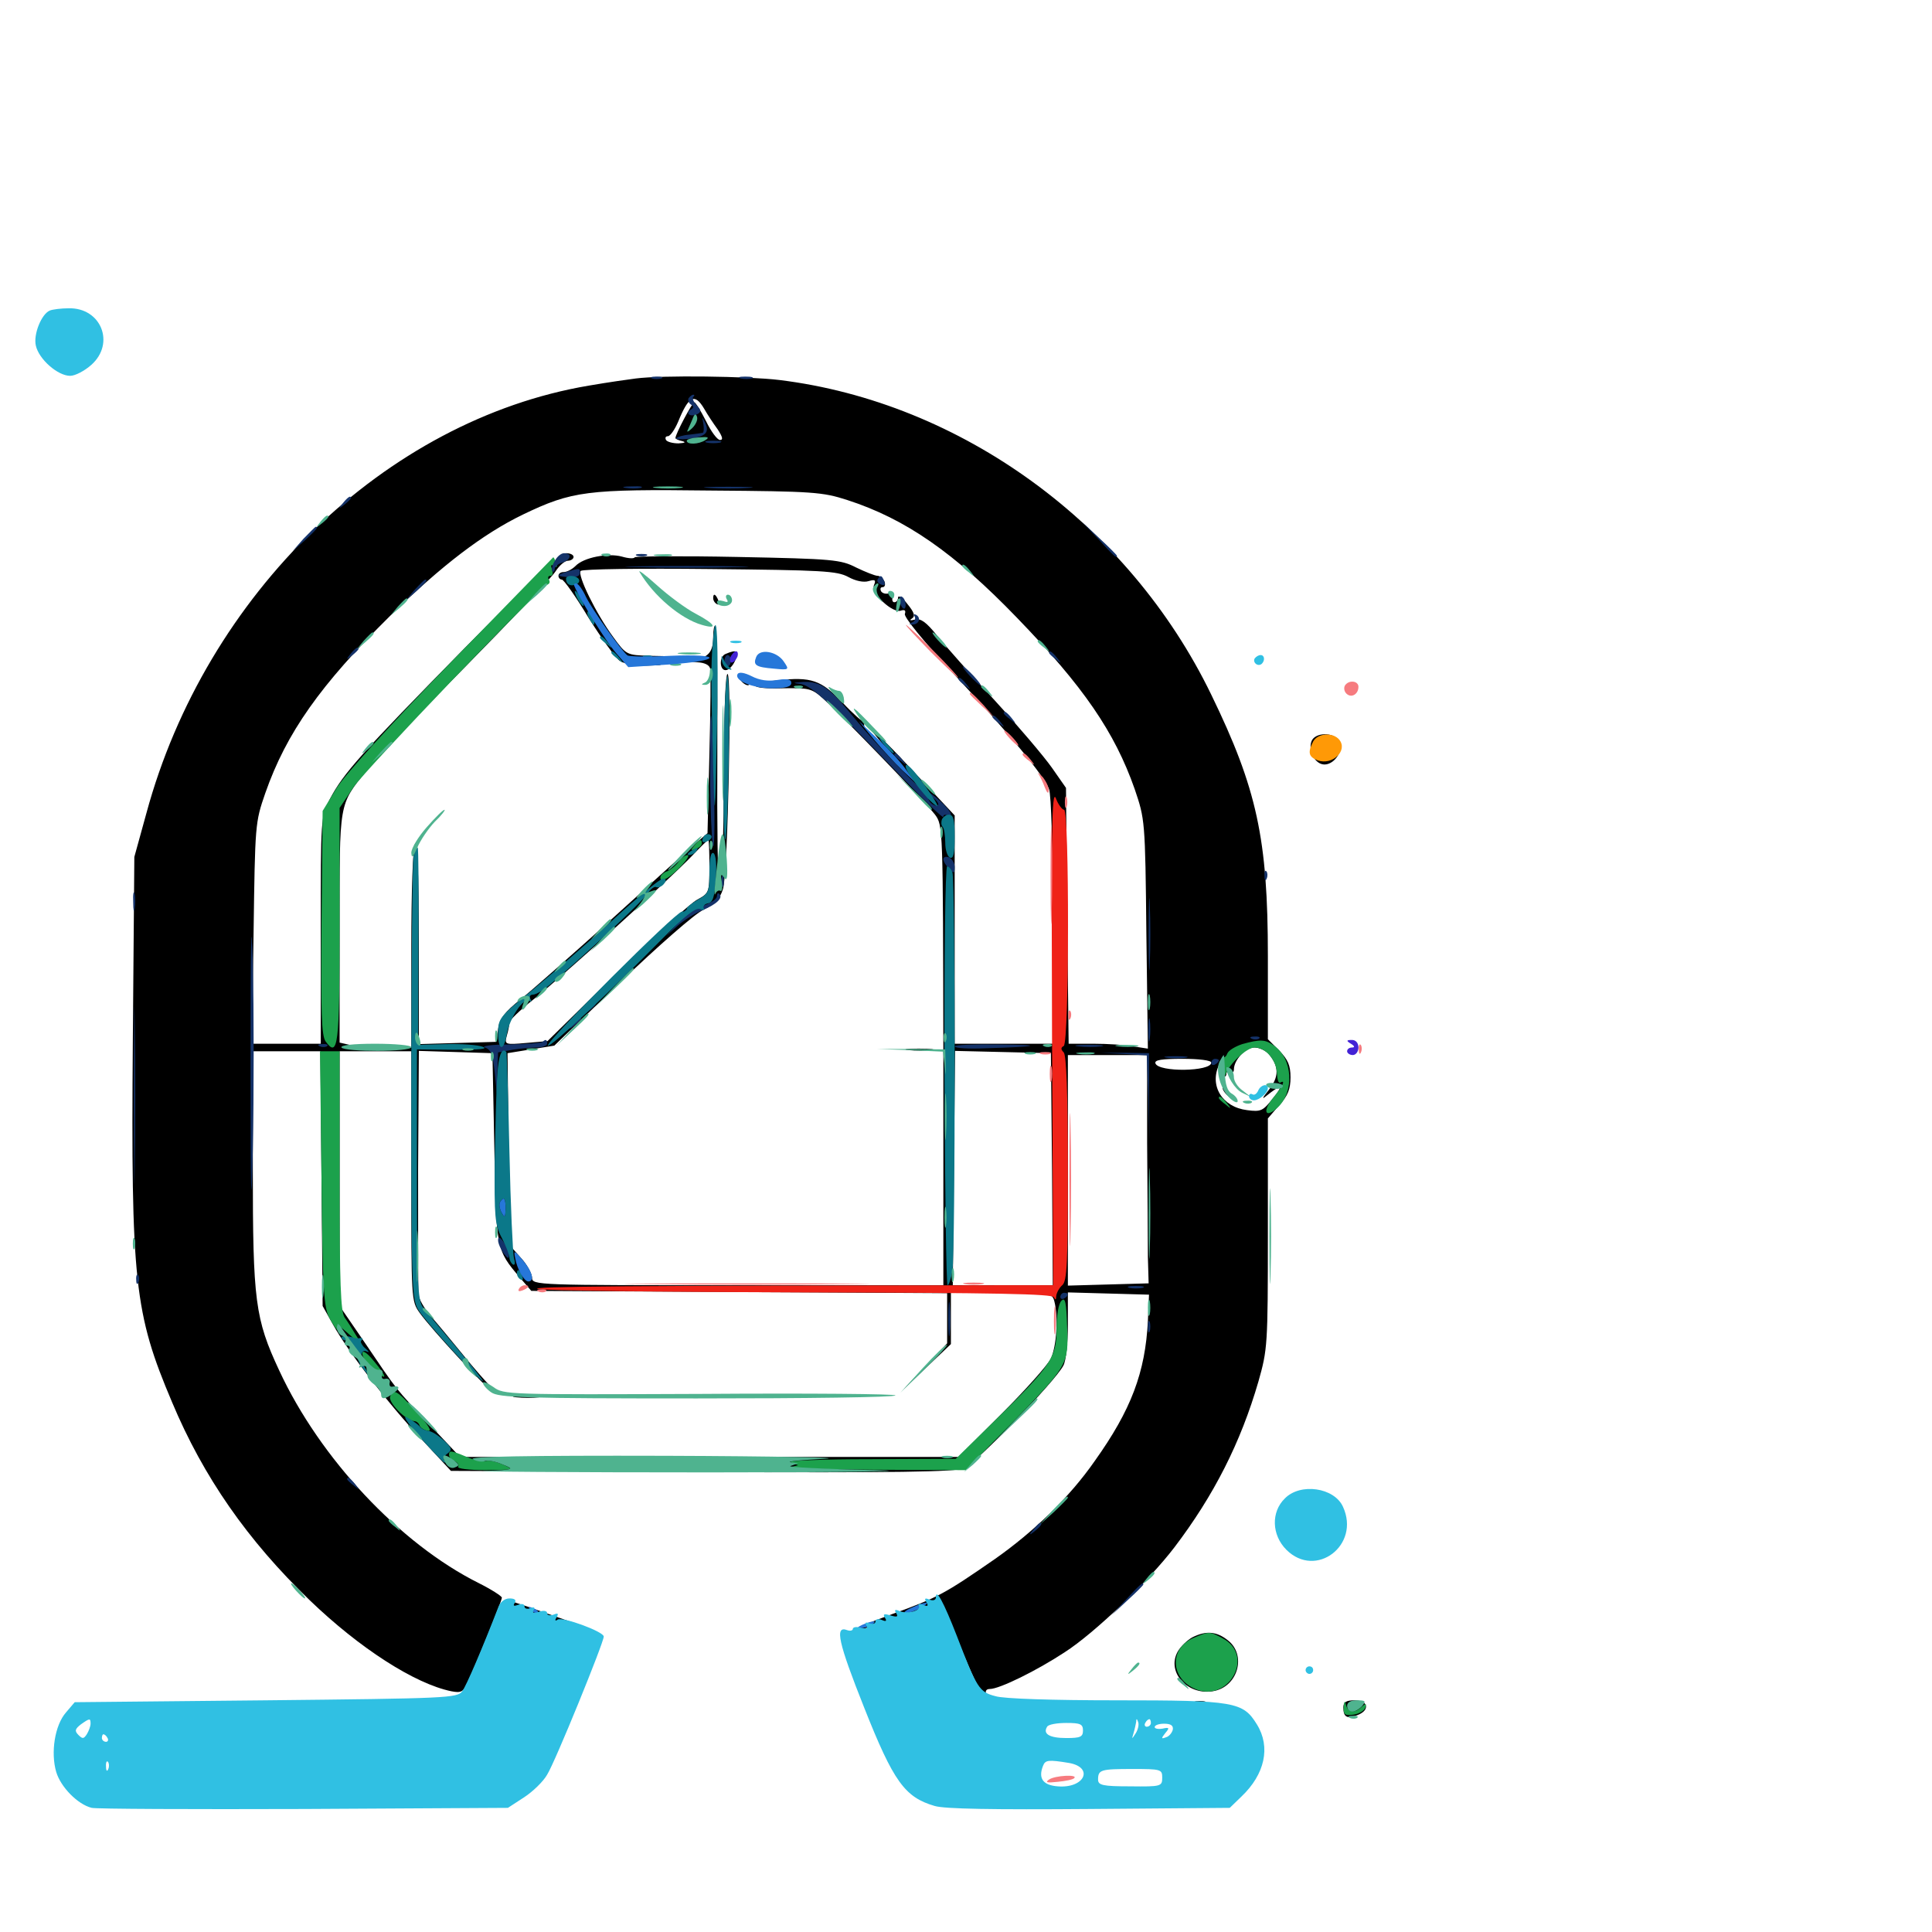 <svg xmlns="http://www.w3.org/2000/svg" viewBox="0 -1000 1000 1000">
	<path fill="#000000" d="M329.102 -804.102C325.977 -803.711 314.844 -802.148 304.688 -800.391C199.609 -782.617 106.445 -692.383 75.781 -579.102L69.531 -556.445L68.75 -461.328C67.773 -336.328 69.531 -320.312 89.062 -274.219C105.273 -235.547 128.125 -202.734 160.352 -171.68C186.133 -146.875 214.648 -128.516 233.594 -124.609C238.672 -123.633 239.844 -124.219 241.992 -129.102C246.68 -139.062 259.766 -171.289 259.766 -173.047C259.766 -173.828 254.297 -177.344 247.656 -180.664C207.031 -200.977 165.625 -245.117 144.531 -290.625C132.031 -317.383 130.859 -326.562 130.859 -395.117V-455.859H148.438H165.82L166.406 -390.039L166.992 -324.023L172.461 -314.258C180.273 -300.195 200.586 -273.828 218.164 -255.078L233.398 -238.672L363.281 -238.086C464.062 -237.695 494.531 -238.086 499.023 -240.039C504.883 -242.383 546.289 -285.156 550.391 -293.164C551.758 -295.508 552.734 -304.883 552.734 -314.258V-331.055L573.828 -330.469L594.727 -329.883L594.141 -316.211C592.773 -289.648 585.547 -270.312 566.602 -243.75C553.711 -225.195 535.156 -207.227 514.844 -192.969C488.867 -175 485.742 -173.242 461.523 -164.453C449.219 -159.961 439.844 -155.859 440.82 -155.664C442.578 -155.078 476.172 -165.625 484.57 -169.531C487.109 -170.703 489.453 -166.602 497.07 -147.852C502.148 -135.156 507.617 -123.438 509.18 -121.875C511.523 -119.336 511.719 -119.336 510.547 -122.461C509.766 -124.609 510.352 -125.781 512.305 -125.781C517.383 -125.781 536.719 -135.352 550.977 -144.727C566.797 -154.883 594.531 -181.641 607.812 -199.023C628.32 -225.977 642.188 -253.32 651.367 -284.961C656.055 -301.562 656.25 -303.516 656.25 -361.523V-421.094L662.109 -427.93C666.602 -432.812 667.969 -436.328 667.969 -442.383C667.969 -448.633 666.602 -451.562 662.109 -456.25L656.25 -462.109V-505.078C656.25 -565.82 650.586 -591.797 626.953 -640.43C584.18 -728.711 497.461 -791.797 403.32 -803.32C387.109 -805.273 342.773 -805.859 329.102 -804.102ZM364.453 -788.477C366.211 -785.352 369.336 -780.664 371.484 -777.734C374.023 -773.828 374.414 -772.266 372.656 -772.266C371.289 -772.266 367.969 -776.758 365.43 -782.031C362.695 -787.5 359.961 -791.797 359.375 -791.797C358.398 -791.797 349.609 -775.391 349.609 -773.242C349.609 -772.852 351.172 -772.07 353.125 -771.68C355.273 -771.094 354.492 -770.703 351.172 -770.508C348.242 -770.508 345.312 -771.289 344.727 -772.266C344.141 -773.438 344.531 -774.219 345.703 -774.219C346.875 -774.219 349.219 -777.539 350.977 -781.641C356.445 -795.117 359.57 -796.68 364.453 -788.477ZM363.281 -772.266C363.281 -773.438 362.891 -774.219 362.5 -774.219C361.914 -774.219 360.938 -773.438 360.352 -772.266C359.766 -771.289 360.156 -770.312 361.133 -770.312C362.305 -770.312 363.281 -771.289 363.281 -772.266ZM438.477 -741.211C468.75 -731.445 493.945 -713.867 526.367 -680.273C560.742 -644.727 576.953 -621.094 587.305 -591.602C592.578 -575.977 592.773 -575.781 593.359 -516.602L594.141 -457.227L586.523 -458.398C582.422 -459.18 573.242 -459.766 566.016 -459.766H553.125L552.344 -525.977L551.758 -592.188L544.531 -602.539C540.43 -608.398 527.148 -624.023 514.844 -637.5C502.344 -650.977 489.062 -666.016 484.961 -671.094C479.492 -677.93 476.562 -680.078 473.633 -679.297C471.094 -678.711 470.508 -678.906 472.07 -679.883C473.828 -681.055 473.242 -683.008 469.727 -687.305C467.188 -690.625 465.039 -691.992 464.844 -690.82C464.844 -689.453 464.062 -688.281 462.891 -688.281C461.914 -688.281 461.523 -689.648 462.109 -691.211C462.891 -693.359 462.5 -693.75 460.352 -692.969C458.789 -692.383 456.836 -692.773 456.055 -693.945C455.469 -695.117 455.664 -696.094 456.836 -696.094C458.008 -696.094 458.398 -697.461 457.812 -699.023C457.031 -700.586 455.469 -701.953 454.297 -701.953C452.93 -701.953 448.047 -703.906 443.164 -706.25C435.156 -710.352 431.25 -710.742 381.836 -711.719C352.93 -712.305 328.906 -712.109 328.516 -711.523C328.125 -710.742 325.195 -710.938 321.875 -711.914C314.648 -713.867 302.148 -711.523 297.852 -707.031C296.094 -705.273 293.359 -703.906 291.797 -703.906C290.234 -703.906 289.062 -703.125 289.062 -701.953C289.062 -700.977 289.844 -700 290.82 -700C291.797 -700 298.047 -691.211 304.492 -680.469C311.133 -669.922 318.359 -659.766 320.703 -658.008C323.438 -656.25 328.711 -655.273 334.961 -655.469C343.555 -655.664 343.945 -655.859 337.891 -656.836L331.055 -657.812L339.844 -658.984C348.438 -660.352 348.438 -660.352 336.523 -660.547C324.219 -660.938 324.219 -660.938 317.383 -670.312C308.594 -682.227 298.633 -702.539 300.586 -704.492C301.562 -705.469 331.445 -705.859 367.383 -705.469C425.781 -704.883 433.203 -704.492 439.062 -701.367C442.969 -699.219 447.07 -698.438 449.609 -699.219C452.93 -700.195 453.516 -699.805 452.344 -697.07C450.781 -692.969 462.109 -682.227 466.406 -683.984C468.359 -684.57 468.945 -683.984 468.359 -682.227C467.773 -680.664 478.125 -667.969 492.773 -652.148C523.047 -619.531 540.234 -598.633 542.969 -591.602C544.141 -588.477 544.922 -560.938 544.922 -523.047V-459.766H519.531H494.141V-518.945V-577.93L471.289 -602.344C458.789 -615.82 447.852 -626.562 447.266 -626.367C446.484 -626.172 441.406 -630.664 436.133 -636.328C425 -648.047 419.922 -649.805 402.344 -647.852C385.742 -646.289 387.695 -643.164 405.078 -643.75C418.75 -643.945 420.117 -643.75 426.172 -638.281C435.547 -629.883 479.102 -584.766 483.984 -578.32C488.086 -572.656 488.086 -572.461 488.281 -453.711V-334.766H381.836C277.344 -334.766 275.391 -334.766 275.391 -338.672C275.391 -340.625 272.852 -345.508 269.531 -349.023L263.672 -355.664L263.281 -405.273L262.695 -454.883L274.805 -456.836L286.914 -458.789L321.484 -491.992C340.625 -510.352 359.57 -526.953 364.062 -529.102C369.922 -532.031 372.656 -534.766 374.219 -539.844C376.758 -547.656 378.906 -651.172 376.562 -651.172C375.586 -651.172 374.805 -633.398 374.805 -611.719C374.414 -559.18 374.023 -545.898 372.266 -544.336C371.484 -543.555 371.094 -572.461 371.289 -608.789C371.484 -645.117 371.094 -675.391 370.312 -675.977C369.727 -676.758 369.141 -674.023 369.141 -670.312C369.141 -662.695 366.797 -659.766 359.375 -658.398C355.078 -657.617 355.273 -657.617 360.742 -657.227C364.648 -657.031 367.188 -655.859 367.578 -653.906C367.969 -652.148 367.773 -632.227 367.188 -609.766L366.211 -568.75L358.008 -561.719C353.516 -557.617 334.18 -540.234 315.039 -522.852C295.898 -505.664 275.391 -487.5 269.531 -482.812C261.133 -476.172 258.594 -472.656 257.812 -467.383L256.836 -460.742L236.914 -460.156L216.797 -459.57V-512.891C216.797 -548.047 216.016 -565.234 214.844 -563.281C213.672 -561.523 212.891 -538.867 212.891 -509.18V-457.812H200.391C193.555 -457.812 185.156 -458.398 181.836 -458.984L175.781 -460.352V-519.727C175.781 -585.742 175.195 -582.812 189.844 -601.367C194.141 -606.836 216.992 -630.859 241.016 -655.078C264.844 -679.297 285.938 -701.367 287.695 -704.492C289.648 -707.422 292.383 -709.766 293.945 -709.766C295.508 -709.766 296.875 -710.742 296.875 -711.719C296.875 -712.891 295.117 -713.672 292.969 -713.672C290.625 -713.672 271.289 -695.703 240.43 -664.453C186.719 -609.766 177.734 -599.805 170.703 -586.328C166.016 -577.148 166.016 -576.758 166.016 -518.359V-459.766H148.242H130.469L131.25 -516.992C132.031 -573.438 132.031 -574.219 137.305 -589.453C148.242 -620.703 165.82 -645.508 201.953 -681.25C228.711 -707.422 250 -723.633 270.508 -733.594C296.094 -745.898 303.711 -746.875 368.164 -746.094C420.898 -745.703 425.781 -745.312 438.477 -741.211ZM455.078 -616.992L459.961 -611.133L453.516 -616.797C450.195 -620.117 447.266 -623.438 447.266 -624.609C447.266 -625.781 447.852 -625.781 448.828 -624.805C449.609 -623.633 452.344 -620.312 455.078 -616.992ZM367.188 -551.562C367.188 -537.891 366.992 -537.695 360.938 -534.375C357.422 -532.617 338.477 -515.234 318.945 -496.094L283.398 -461.133L272.266 -460.156C261.328 -459.18 261.133 -459.375 262.305 -463.867C263.086 -466.406 263.672 -469.531 263.672 -470.703C263.672 -471.875 269.141 -477.148 275.781 -482.422C289.258 -492.969 346.094 -544.336 358.398 -557.227C362.5 -561.523 366.211 -565.234 366.602 -565.234C366.992 -565.234 367.188 -558.984 367.188 -551.562ZM647.852 -460.547C648.633 -461.133 647.461 -461.719 645.312 -461.523C643.164 -461.523 642.578 -460.938 644.141 -460.352C645.508 -459.766 647.266 -459.961 647.852 -460.547ZM640.43 -459.18C640.82 -459.57 640.43 -459.766 639.258 -459.766C638.086 -459.766 635.938 -458.203 634.57 -456.445C632.031 -453.125 632.031 -453.125 635.742 -455.859C637.891 -457.422 640.039 -458.984 640.43 -459.18ZM656.641 -454.492C662.109 -448.047 662.109 -442.578 656.641 -435.742C653.516 -431.836 652.93 -430.664 655.273 -432.617C663.281 -439.062 664.648 -438.672 658.984 -431.641C653.711 -425 652.734 -424.414 645.508 -425.391C632.617 -426.953 625.781 -438.086 631.055 -449.023C632.812 -452.734 632.812 -452.539 632.031 -448.633C631.641 -446.094 632.031 -443.555 633.008 -442.969C633.984 -442.383 634.766 -442.969 634.766 -444.141C634.766 -445.312 635.742 -445.703 636.719 -445.117C637.891 -444.531 638.672 -445.117 638.672 -446.484C638.672 -451.367 644.727 -457.812 649.219 -457.812C651.758 -457.812 655.078 -456.25 656.641 -454.492ZM212.891 -391.211C212.891 -327.344 212.891 -326.562 217.188 -320.508C223.828 -311.328 251.562 -281.445 255.469 -279.297C257.617 -278.125 257.227 -279.102 254.492 -281.836C252.148 -283.984 245.312 -291.797 239.453 -299.023C233.398 -306.445 225.977 -315.43 222.656 -319.141C219.531 -322.852 216.797 -327.734 216.602 -329.883C216.406 -332.031 216.406 -361.328 216.406 -394.922L216.797 -456.055L235.938 -455.469L254.883 -454.883L255.859 -406.055C256.836 -353.125 256.836 -353.125 269.141 -338.672L275 -331.836L382.617 -331.25L490.234 -330.664V-317.578V-304.688L479.102 -292.773L467.773 -281.055L480.078 -292.773L492.188 -304.297V-317.578V-330.859H518.359C543.75 -330.859 544.531 -330.664 545.703 -326.562C547.852 -318.359 546.875 -303.125 543.945 -296.875C542.383 -293.555 530.859 -280.664 518.555 -268.359L496.094 -245.898H366.992H238.086L222.461 -262.5C204.297 -281.836 205.859 -279.883 189.062 -304.688L175.781 -324.023V-389.844V-455.859H194.336H212.891ZM544.531 -394.922L544.922 -334.766H519.141H493.164L493.75 -395.312L494.336 -456.055L519.141 -455.469L543.945 -454.883ZM593.75 -408.594C593.945 -383.594 594.141 -357.031 594.141 -349.414L594.531 -335.742L573.633 -335.156L552.734 -334.57V-394.336V-453.906H573.242H593.75ZM626.953 -450C626.953 -445.312 599.609 -444.922 598.047 -449.609C597.461 -451.367 601.172 -451.953 612.109 -451.953C620.508 -451.953 626.953 -451.172 626.953 -450ZM342.969 -690.039C348.242 -684.375 363.086 -675.781 364.648 -677.344C365.039 -677.734 360.938 -680.859 355.664 -684.18C350.391 -687.695 344.922 -691.797 343.75 -693.359C342.383 -694.727 340.43 -696.094 339.258 -696.094C338.086 -696.094 339.648 -693.359 342.969 -690.039ZM369.141 -690.43C369.141 -689.258 369.922 -687.891 371.094 -687.305C372.266 -686.719 372.461 -687.5 371.875 -689.062C370.508 -692.578 369.141 -693.164 369.141 -690.43ZM375.586 -661.523C372.266 -660.352 372.266 -653.125 375.586 -653.125C377.148 -653.125 379.297 -655.273 380.469 -658.008C382.812 -663.086 381.445 -664.062 375.586 -661.523ZM382.812 -649.414C382.812 -647.461 386.523 -644.531 387.695 -645.508C387.891 -645.898 387.109 -647.461 385.547 -648.828C383.984 -650.195 382.812 -650.391 382.812 -649.414ZM470.312 -456.445C466.797 -456.836 469.141 -457.227 475.586 -457.227C482.031 -457.227 484.961 -456.836 482.031 -456.445C479.102 -456.055 473.828 -456.055 470.312 -456.445ZM632.812 -436.914C632.812 -435.742 634.375 -433.594 636.328 -432.227C639.453 -429.688 639.453 -429.688 636.719 -433.398C635.156 -435.547 633.594 -437.695 633.398 -438.086C633.008 -438.477 632.812 -438.086 632.812 -436.914ZM267.188 -276.758C263.672 -277.148 266.016 -277.539 272.461 -277.539C278.906 -277.539 281.836 -277.148 278.906 -276.758C275.977 -276.367 270.703 -276.367 267.188 -276.758ZM678.711 -616.016C677.148 -610.938 680.859 -604.297 685.547 -604.297C690.82 -604.297 695.703 -611.719 693.164 -616.406C690.43 -621.289 680.273 -621.094 678.711 -616.016ZM691.406 -616.211C691.406 -613.281 683.008 -608.008 681.25 -609.766C678.32 -612.695 681.836 -617.969 686.719 -617.969C689.258 -617.969 691.406 -617.188 691.406 -616.211ZM261.719 -171.68C261.719 -168.555 298.047 -155.469 300.391 -157.812C300.977 -158.398 300.977 -158.984 300.391 -158.984C299.805 -158.984 290.82 -162.109 280.469 -165.82C270.117 -169.531 261.719 -172.266 261.719 -171.68ZM617.188 -152.539C614.648 -151.172 611.133 -147.852 609.57 -145.117C603.516 -134.18 615.234 -121.875 628.711 -124.805C641.016 -127.539 645.117 -143.555 635.547 -150.977C629.688 -155.664 624.219 -156.055 617.188 -152.539ZM618.75 -118.555C617.383 -119.141 618.359 -119.531 621.094 -119.531C623.828 -119.531 624.805 -119.141 623.633 -118.555C622.266 -118.164 619.922 -118.164 618.75 -118.555ZM695.312 -116.211C695.312 -111.133 697.266 -110.156 702.734 -112.305C709.18 -114.844 708.203 -119.922 701.172 -119.922C696.68 -119.922 695.312 -118.945 695.312 -116.211Z"/>
	<path fill="#ff9906" d="M679.688 -616.211C676.758 -610.547 677.344 -608.203 682.031 -606.445C689.648 -603.711 697.852 -611.523 693.164 -617.188C689.844 -621.094 682.031 -620.508 679.688 -616.211Z"/>
	<path fill="#ef2218" d="M544.531 -463.867L545.117 -334.766H518.164C324.414 -334.57 273.438 -334.18 278.32 -332.812C281.641 -332.031 342.773 -331.25 414.453 -331.055C516.602 -330.859 544.727 -330.273 545.508 -328.516C546.289 -326.953 546.68 -327.148 546.68 -329.102C546.875 -330.859 548.242 -333.398 549.805 -334.766C552.344 -336.914 552.734 -346.094 552.734 -395.117C552.734 -434.375 551.953 -453.906 550.586 -455.273C549.023 -456.836 549.023 -457.812 550.586 -458.594C553.516 -460.352 553.516 -580.859 550.781 -580.859C549.805 -580.859 547.656 -583.594 546.484 -586.914C544.336 -591.797 544.141 -568.75 544.531 -463.867Z"/>
	<path fill="#1ca14c" d="M233.594 -657.422C201.758 -624.609 178.32 -598.828 174.023 -591.797L166.992 -580.273L166.406 -522.461C166.016 -475.586 166.406 -463.867 168.555 -460.938C175 -452.148 175.781 -458.789 175.781 -520.898V-581.836L183.008 -592.578C189.062 -601.562 279.102 -695.703 283.789 -697.656C284.57 -698.047 284.766 -699.219 283.984 -700.195C283.398 -701.172 283.789 -701.953 284.961 -701.953C286.133 -701.953 286.328 -703.32 285.742 -705.273C284.961 -707.422 285.156 -708.008 286.719 -707.031C288.281 -706.055 288.672 -706.641 287.891 -708.594C287.305 -710.352 286.523 -711.719 286.328 -711.523C286.328 -711.523 262.5 -687.109 233.594 -657.422ZM359.375 -562.305C357.227 -559.766 357.422 -559.57 360.156 -560.547C361.914 -561.133 363.281 -562.5 363.281 -563.477C363.281 -566.016 362.109 -565.625 359.375 -562.305ZM351.172 -553.906C349.805 -551.953 347.07 -549.805 345.312 -549.023C343.359 -548.438 341.797 -546.875 341.797 -545.703C341.797 -544.336 342.969 -544.141 345.312 -545.508C350.195 -548.438 358.203 -557.422 355.859 -557.422C354.688 -557.422 352.539 -555.859 351.172 -553.906ZM642.969 -459.57C639.453 -458.398 636.133 -456.445 635.352 -454.883C634.766 -453.32 633.789 -452.344 633.008 -452.93C632.227 -453.32 632.031 -450.977 632.422 -447.461C633.008 -443.945 633.789 -442.383 634.375 -443.945C636.328 -449.414 645.312 -457.812 649.414 -457.812C655.078 -457.812 660.742 -451.367 660.938 -444.336C661.133 -441.211 661.719 -439.062 662.695 -439.648C665.625 -441.406 663.867 -437.695 659.18 -432.031C653.125 -424.805 654.883 -420.703 661.328 -426.758C670.117 -434.961 669.141 -452.148 659.375 -458.789C654.883 -462.109 652.148 -462.109 642.969 -459.57ZM166.406 -390.039C166.992 -332.227 167.578 -323.242 170.508 -317.773C172.461 -314.258 174.414 -311.328 175 -311.328C175.586 -311.328 175.391 -312.5 174.609 -313.867C173.828 -315.039 176.562 -313.086 180.664 -309.375L188.281 -302.539L184.57 -308.398C182.617 -311.719 179.883 -316.016 178.32 -318.164C176.367 -321.094 175.781 -335.938 175.781 -388.867V-455.859H170.703H165.625ZM630.859 -431.641C630.859 -431.25 632.422 -429.688 634.375 -428.32C637.305 -425.781 637.5 -425.977 634.961 -429.102C632.422 -432.227 630.859 -433.203 630.859 -431.641ZM549.414 -326.758C547.852 -325.195 546.875 -319.141 546.875 -312.305C546.875 -297.461 544.141 -293.164 515.234 -265.039L494.727 -244.922L450 -244.727C425.391 -244.727 407.031 -243.945 409.18 -243.164L413.086 -241.602L409.18 -240.625C407.031 -240.039 426.562 -239.453 452.539 -239.258L499.805 -239.062L522.852 -262.5C552.93 -293.359 553.125 -293.555 552.344 -313.281C551.953 -325.977 551.367 -328.711 549.414 -326.758ZM187.5 -299.414C187.5 -297.656 190.234 -293.945 193.359 -291.211C200.781 -284.57 200.781 -286.914 193.359 -295.703C189.648 -300.195 187.5 -301.367 187.5 -299.414ZM201.953 -277.148C200.781 -274.219 210.156 -264.648 214.258 -264.453C215.43 -264.453 216.797 -263.477 217.188 -262.109C217.578 -260.938 219.531 -259.766 221.484 -259.375C223.828 -258.984 221.875 -262.305 215.43 -269.336C205.273 -280.664 203.516 -281.445 201.953 -277.148ZM232.422 -246.875C232.422 -245.703 233.789 -244.336 235.352 -243.75C236.914 -242.969 237.695 -241.797 237.109 -240.82C236.523 -239.844 242.773 -239.062 251.367 -239.062C266.211 -239.258 266.406 -239.258 260.156 -241.992C256.641 -243.555 252.734 -244.336 251.367 -243.75C250 -243.359 245.508 -244.141 241.602 -245.898C233.203 -249.414 232.422 -249.414 232.422 -246.875ZM279.883 -243.555C276.758 -243.945 278.906 -244.336 284.18 -244.336C289.648 -244.336 291.992 -243.945 289.648 -243.555C287.109 -243.164 282.812 -243.164 279.883 -243.555ZM617.578 -152.148C605.469 -146.875 605.664 -132.031 617.773 -126.172C635.547 -117.578 650.195 -143.164 632.617 -152.148C625.977 -155.664 625.781 -155.664 617.578 -152.148ZM695.508 -116.406C695.312 -112.5 696.094 -111.914 700.586 -112.5C703.32 -112.891 706.055 -114.453 706.641 -116.016C707.422 -118.359 707.031 -118.555 704.883 -116.602C701.367 -113.086 697.656 -113.477 696.68 -117.578C696.094 -119.922 695.703 -119.727 695.508 -116.406Z"/>
	<path fill="#143269" d="M337.5 -804.102C336.133 -804.688 337.109 -805.078 339.844 -805.078C342.578 -805.078 343.555 -804.688 342.383 -804.102C341.016 -803.711 338.672 -803.711 337.5 -804.102ZM383.398 -804.102C381.445 -804.688 382.617 -805.078 385.742 -805.078C389.062 -805.078 390.43 -804.688 389.258 -804.102C387.891 -803.711 385.156 -803.711 383.398 -804.102ZM356.445 -793.945C355.859 -792.969 356.445 -791.406 357.617 -790.625C359.18 -789.648 359.18 -788.867 357.422 -787.891C356.055 -787.109 355.859 -785.938 356.836 -785.352C357.812 -784.766 359.766 -784.961 361.133 -785.742C363.086 -786.914 362.891 -787.891 360.547 -790.234C358.984 -791.992 358.203 -793.75 358.789 -794.531C359.57 -795.117 359.57 -795.703 358.789 -795.703C358.203 -795.703 357.227 -794.922 356.445 -793.945ZM364.062 -780.664C364.453 -778.125 364.258 -775.977 363.672 -775.977C362.891 -775.781 359.766 -775.391 356.641 -775C353.711 -774.805 350.586 -773.828 350 -773.242C349.219 -772.656 352.148 -772.461 356.25 -772.852C365.039 -773.828 367.383 -775.977 365.039 -781.055C363.281 -784.57 363.281 -784.57 364.062 -780.664ZM365.82 -770.898C363.867 -771.484 365.43 -771.875 369.141 -771.875C372.852 -771.875 374.414 -771.484 372.656 -770.898C370.703 -770.508 367.578 -770.508 365.82 -770.898ZM323.828 -747.461C321.289 -747.852 322.852 -748.242 327.148 -748.242C331.445 -748.438 333.398 -748.047 331.641 -747.461C329.688 -747.07 326.172 -747.07 323.828 -747.461ZM366.797 -747.461C361.133 -747.852 365.625 -748.047 376.953 -748.047C388.281 -748.047 392.773 -747.852 387.305 -747.461C381.641 -747.07 372.266 -747.07 366.797 -747.461ZM177.539 -739.648C175 -736.523 175.195 -736.328 178.32 -738.867C180.078 -740.234 181.641 -741.797 181.641 -742.188C181.641 -743.75 180.078 -742.773 177.539 -739.648ZM568.359 -721.094C576.367 -712.305 578.125 -710.742 578.125 -712.305C578.125 -712.695 574.023 -716.797 568.945 -721.484L559.57 -730.273ZM157.031 -721.094L151.367 -714.648L157.812 -720.312C163.672 -725.781 165.039 -727.344 163.477 -727.344C163.086 -727.344 160.352 -724.414 157.031 -721.094ZM287.109 -709.57C285.742 -707.422 285.352 -705.078 285.938 -704.297C286.523 -703.711 287.109 -704.297 287.109 -705.469C287.109 -706.641 288.867 -708.203 291.016 -708.789C295.508 -710.156 296.289 -713.672 291.992 -713.672C290.43 -713.672 288.281 -711.914 287.109 -709.57ZM329.688 -712.305C328.32 -712.891 329.297 -713.281 332.031 -713.281C334.766 -713.281 335.742 -712.891 334.57 -712.305C333.203 -711.914 330.859 -711.914 329.688 -712.305ZM329.688 -706.445C315.43 -706.641 326.953 -707.031 355.469 -707.031C383.984 -707.031 395.508 -706.641 381.445 -706.445C367.188 -706.055 343.75 -706.055 329.688 -706.445ZM292.969 -703.906C287.5 -702.148 287.891 -701.758 295.117 -701.172C298.047 -700.977 300.195 -701.953 300.195 -703.32C300.195 -706.055 300 -706.055 292.969 -703.906ZM454.297 -700.195C453.711 -699.219 454.492 -698.047 456.055 -697.461C457.812 -696.68 458.398 -697.266 457.617 -699.219C456.445 -702.344 455.664 -702.539 454.297 -700.195ZM214.648 -694.727L209.961 -689.258L215.43 -693.945C220.312 -698.438 221.68 -700 220.117 -700C219.727 -700 217.383 -697.656 214.648 -694.727ZM465.625 -689.258C466.211 -685.156 468.75 -683.203 468.75 -686.914C468.75 -688.672 467.969 -690.43 466.992 -691.016C466.016 -691.797 465.43 -690.82 465.625 -689.258ZM473.438 -680.859C474.023 -679.883 473.438 -678.32 472.266 -677.93C470.508 -677.148 470.312 -676.758 472.07 -676.758C475.391 -676.562 476.953 -679.883 474.414 -681.641C473.047 -682.422 472.656 -682.227 473.438 -680.859ZM181.445 -661.523C178.906 -658.398 179.102 -658.203 182.227 -660.742C183.984 -662.109 185.547 -663.672 185.547 -664.062C185.547 -665.625 183.984 -664.648 181.445 -661.523ZM542.969 -662.109C542.969 -661.719 544.531 -660.156 546.484 -658.789C549.414 -656.25 549.609 -656.445 547.07 -659.57C544.531 -662.695 542.969 -663.672 542.969 -662.109ZM375 -658.008C375 -656.445 375.781 -655.078 376.562 -655.078C377.539 -655.078 378.32 -656.445 378.32 -658.008C378.32 -659.57 377.539 -660.938 376.562 -660.938C375.781 -660.938 375 -659.57 375 -658.008ZM501.953 -650.195C504.492 -647.461 507.031 -645.312 507.422 -645.312C508.008 -645.312 506.445 -647.461 503.906 -650.195C501.367 -652.93 498.828 -655.078 498.438 -655.078C497.852 -655.078 499.414 -652.93 501.953 -650.195ZM496.094 -648.438C496.094 -648.047 497.656 -646.484 499.609 -645.117C502.539 -642.578 502.734 -642.773 500.195 -645.898C497.656 -649.023 496.094 -650 496.094 -648.438ZM414.648 -645.898C420.312 -644.922 430.078 -635.938 467.383 -597.07C478.906 -585.156 488.281 -576.172 488.281 -577.148C488.281 -578.32 489.258 -578.516 490.234 -577.93C491.406 -577.344 492.188 -577.539 492.188 -578.516C492.188 -580.859 481.445 -590.82 480.078 -589.648C478.906 -588.281 455.273 -612.5 441.602 -629.102C429.297 -644.141 424.805 -647.266 416.016 -647.07C409.961 -646.68 409.961 -646.484 414.648 -645.898ZM485.547 -583.398C484.18 -582.031 480.469 -584.766 480.469 -587.109C480.469 -588.281 481.641 -588.281 483.398 -586.719C485.156 -585.352 485.938 -583.789 485.547 -583.398ZM367.578 -600.391C367.578 -582.617 368.359 -565.625 368.945 -562.305C369.727 -559.18 370.117 -572.656 369.531 -592.578C368.555 -638.281 367.383 -642.578 367.578 -600.391ZM519.531 -630.859C519.531 -630.469 521.094 -628.906 523.047 -627.539C525.977 -625 526.172 -625.195 523.633 -628.32C521.094 -631.445 519.531 -632.422 519.531 -630.859ZM513.672 -628.906C513.672 -628.516 515.234 -626.953 517.188 -625.586C520.117 -623.047 520.312 -623.242 517.773 -626.367C515.234 -629.492 513.672 -630.469 513.672 -628.906ZM462.891 -609.375C462.891 -608.984 464.453 -607.422 466.406 -606.055C469.336 -603.516 469.531 -603.711 466.992 -606.836C464.453 -609.961 462.891 -610.938 462.891 -609.375ZM488.281 -555.273C488.281 -554.102 489.648 -551.953 491.211 -550.391C493.75 -547.656 494.141 -547.852 494.141 -551.172C494.141 -553.32 492.773 -555.469 491.211 -556.25C489.648 -556.836 488.281 -556.445 488.281 -555.273ZM654.492 -546.484C654.492 -544.336 655.078 -543.75 655.664 -545.312C656.25 -546.68 656.055 -548.438 655.469 -549.023C654.883 -549.805 654.297 -548.633 654.492 -546.484ZM373.438 -543.75C373.438 -541.016 373.828 -540.039 374.414 -541.406C374.805 -542.578 374.805 -544.922 374.414 -546.289C373.828 -547.461 373.438 -546.484 373.438 -543.75ZM129.688 -450C129.688 -379.297 130.078 -367.188 130.859 -405.078C131.445 -433.594 131.445 -477.148 130.859 -501.758C130.078 -530.664 129.688 -512.109 129.688 -450ZM594.531 -516.406C594.531 -499.805 594.922 -492.969 595.117 -501.367C595.508 -509.57 595.508 -523.242 595.117 -531.641C594.922 -539.844 594.531 -533.008 594.531 -516.406ZM68.945 -533.008C68.945 -528.711 69.336 -527.148 69.727 -529.688C70.117 -532.031 70.117 -535.547 69.727 -537.5C69.141 -539.258 68.75 -537.305 68.945 -533.008ZM371.094 -536.133C371.094 -533.789 363.086 -530.078 357.031 -529.492C355.273 -529.297 354.102 -528.906 354.688 -528.32C355.078 -527.93 353.125 -524.805 350.195 -521.484L344.727 -515.43L350.586 -520.703C353.906 -523.633 359.766 -527.344 363.672 -528.906C371.094 -532.031 374.414 -535.352 372.266 -537.305C371.68 -538.086 371.094 -537.5 371.094 -536.133ZM69.336 -433.398C69.336 -392.578 69.531 -375.586 69.727 -395.703C70.117 -415.82 70.117 -449.219 69.727 -469.922C69.531 -490.625 69.336 -474.219 69.336 -433.398ZM320.117 -493.555C317.578 -490.43 317.773 -490.234 320.898 -492.773C324.023 -495.312 325 -496.875 323.438 -496.875C323.047 -496.875 321.484 -495.312 320.117 -493.555ZM304.492 -477.93C301.953 -474.805 302.148 -474.609 305.273 -477.148C308.398 -479.688 309.375 -481.25 307.812 -481.25C307.422 -481.25 305.859 -479.688 304.492 -477.93ZM594.336 -466.602C594.336 -461.328 594.727 -459.18 595.117 -462.305C595.508 -465.234 595.508 -469.531 595.117 -472.07C594.727 -474.414 594.336 -472.07 594.336 -466.602ZM296.68 -470.117C294.141 -466.992 294.336 -466.797 297.461 -469.336C299.219 -470.703 300.781 -472.266 300.781 -472.656C300.781 -474.219 299.219 -473.242 296.68 -470.117ZM648.047 -462.305C646.484 -462.891 647.07 -463.477 649.219 -463.477C651.367 -463.672 652.539 -463.086 651.758 -462.5C651.172 -461.914 649.414 -461.719 648.047 -462.305ZM280.859 -460.742C280.273 -460.156 272.461 -459.57 263.477 -459.375C254.492 -459.375 248.828 -458.594 250.977 -457.812C254.102 -456.836 255.078 -454.102 256.055 -444.922L257.227 -433.398L257.422 -444.336L257.812 -455.273L265.234 -456.641C269.141 -457.227 274.805 -457.812 277.93 -457.812C280.859 -457.812 283.203 -458.789 283.203 -459.766C283.203 -461.914 282.422 -462.305 280.859 -460.742ZM165.625 -458.398C164.062 -458.984 164.648 -459.57 166.797 -459.57C168.945 -459.766 170.117 -459.18 169.336 -458.594C168.75 -458.008 166.992 -457.812 165.625 -458.398ZM494.141 -458.398C494.141 -459.18 504.492 -459.57 517.188 -459.375C540.82 -459.18 538.086 -458.203 510.156 -457.422C501.367 -457.031 494.141 -457.422 494.141 -458.398ZM558.203 -458.398C554.688 -458.789 557.031 -459.18 563.477 -459.18C569.922 -459.18 572.852 -458.789 569.922 -458.398C566.992 -458.008 561.719 -458.008 558.203 -458.398ZM581.445 -454.492L593.555 -453.711L594.336 -431.836L594.922 -409.961L594.727 -432.422V-454.883L582.031 -455.078H569.336ZM604.102 -452.539C600.977 -452.93 603.125 -453.32 608.398 -453.32C613.867 -453.32 616.211 -452.93 613.867 -452.539C611.328 -452.148 607.031 -452.148 604.102 -452.539ZM626.953 -449.805C626.953 -448.828 627.93 -448.438 628.906 -449.023C630.078 -449.609 630.859 -450.586 630.859 -451.172C630.859 -451.562 630.078 -451.953 628.906 -451.953C627.93 -451.953 626.953 -450.977 626.953 -449.805ZM257.812 -358.008C257.812 -356.445 259.18 -353.32 260.742 -351.172C262.891 -348.438 263.477 -348.242 263.477 -350.391C263.477 -351.953 262.305 -355.078 260.742 -357.031C258.594 -359.961 257.812 -360.156 257.812 -358.008ZM70.508 -337.5C70.508 -335.352 71.094 -334.766 71.68 -336.328C72.266 -337.695 72.07 -339.453 71.484 -340.039C70.898 -340.82 70.312 -339.648 70.508 -337.5ZM584.57 -333.398C582.617 -333.984 584.18 -334.375 587.891 -334.375C591.602 -334.375 593.164 -333.984 591.406 -333.398C589.453 -333.008 586.328 -333.008 584.57 -333.398ZM490.82 -317.188C490.82 -309.18 491.211 -305.859 491.602 -309.961C491.992 -313.867 491.992 -320.508 491.602 -324.609C491.211 -328.516 490.82 -325.195 490.82 -317.188ZM548.828 -328.711C548.828 -327.734 549.805 -327.344 550.781 -327.93C551.953 -328.516 552.734 -329.492 552.734 -330.078C552.734 -330.469 551.953 -330.859 550.781 -330.859C549.805 -330.859 548.828 -329.883 548.828 -328.711ZM594.141 -313.281C594.141 -310.547 594.531 -309.57 595.117 -310.938C595.508 -312.109 595.508 -314.453 595.117 -315.82C594.531 -316.992 594.141 -316.016 594.141 -313.281ZM179.688 -234.375C179.688 -233.984 181.25 -232.422 183.203 -231.055C186.133 -228.516 186.328 -228.711 183.789 -231.836C181.25 -234.961 179.688 -235.938 179.688 -234.375ZM534.961 -208.398C532.422 -205.273 532.617 -205.078 535.742 -207.617C538.867 -210.156 539.844 -211.719 538.281 -211.719C537.891 -211.719 536.328 -210.156 534.961 -208.398ZM583.008 -172.266L575.195 -163.867L583.594 -171.68C588.086 -175.781 591.797 -179.492 591.797 -179.883C591.797 -181.445 590.039 -179.883 583.008 -172.266Z"/>
	<path fill="#f67b7f" d="M481.445 -662.891C488.867 -655.469 495.508 -649.219 495.898 -649.219C496.484 -649.219 490.82 -655.469 483.398 -662.891C475.977 -670.508 469.336 -676.562 468.945 -676.562C468.359 -676.562 474.023 -670.508 481.445 -662.891ZM696.094 -645.117C695.508 -643.945 695.703 -642.188 696.875 -641.016C699.414 -638.477 703.125 -640.625 703.125 -644.531C703.125 -647.656 698.047 -648.242 696.094 -645.117ZM501.953 -640.82C501.953 -640.43 504.883 -637.695 508.398 -634.375L514.648 -628.711L508.984 -635.156C503.516 -641.016 501.953 -642.383 501.953 -640.82ZM522.461 -617.969C524.414 -615.82 526.367 -614.062 526.953 -614.062C527.539 -614.062 526.367 -615.82 524.414 -617.969C522.461 -620.117 520.508 -621.875 519.922 -621.875C519.336 -621.875 520.508 -620.117 522.461 -617.969ZM529.297 -609.375C529.297 -608.984 530.859 -607.422 532.812 -606.055C535.742 -603.516 535.938 -603.711 533.398 -606.836C530.859 -609.961 529.297 -610.938 529.297 -609.375ZM537.5 -599.414C538.281 -598.242 539.844 -595.117 540.82 -592.383C541.992 -589.453 542.773 -588.867 542.773 -590.82C542.969 -592.578 541.406 -595.703 539.648 -597.852C537.695 -599.805 536.719 -600.586 537.5 -599.414ZM551.172 -584.766C551.172 -582.031 551.562 -581.055 552.148 -582.422C552.539 -583.594 552.539 -585.938 552.148 -587.305C551.562 -588.477 551.172 -587.5 551.172 -584.766ZM543.75 -546.68C543.75 -524.219 544.141 -515.234 544.336 -526.758C544.727 -538.281 544.727 -556.836 544.336 -567.773C544.141 -578.711 543.75 -569.336 543.75 -546.68ZM552.93 -474.219C552.93 -472.07 553.516 -471.484 554.102 -473.047C554.688 -474.414 554.492 -476.172 553.906 -476.758C553.32 -477.539 552.734 -476.367 552.93 -474.219ZM703.32 -456.641C703.32 -454.492 703.906 -453.906 704.492 -455.469C705.078 -456.836 704.883 -458.594 704.297 -459.18C703.711 -459.961 703.125 -458.789 703.32 -456.641ZM538.672 -454.492C537.305 -455.078 538.281 -455.469 541.016 -455.469C543.75 -455.469 544.727 -455.078 543.555 -454.492C542.188 -454.102 539.844 -454.102 538.672 -454.492ZM543.359 -444.141C543.359 -440.43 543.75 -438.867 544.336 -440.82C544.727 -442.578 544.727 -445.703 544.336 -447.656C543.75 -449.414 543.359 -447.852 543.359 -444.141ZM553.516 -389.453C553.516 -358.789 553.906 -346.289 554.102 -361.719C554.492 -376.953 554.492 -401.953 554.102 -417.383C553.906 -432.617 553.516 -420.117 553.516 -389.453ZM335.352 -335.352C307.227 -335.547 330.273 -335.742 386.719 -335.742C443.164 -335.742 466.211 -335.547 437.891 -335.352C409.766 -334.961 363.672 -334.961 335.352 -335.352ZM499.609 -335.352C497.07 -335.742 499.023 -336.133 503.906 -336.133C508.789 -336.133 510.742 -335.742 508.398 -335.352C505.859 -334.961 501.953 -334.961 499.609 -335.352ZM268.555 -332.812C267.969 -331.641 268.75 -331.445 270.312 -332.031C273.828 -333.398 274.414 -334.766 271.68 -334.766C270.508 -334.766 269.141 -333.984 268.555 -332.812ZM278.906 -331.445C277.344 -332.031 277.93 -332.617 280.078 -332.617C282.227 -332.812 283.398 -332.227 282.617 -331.641C282.031 -331.055 280.273 -330.859 278.906 -331.445ZM545.508 -316.211C545.508 -309.766 545.898 -307.422 546.289 -310.938C546.68 -314.453 546.68 -319.727 546.289 -322.656C545.898 -325.586 545.508 -322.656 545.508 -316.211ZM542.969 -78.906C546.094 -81.055 558.008 -81.641 556.055 -79.688C555.469 -78.906 551.562 -78.125 547.461 -77.734C541.992 -77.148 540.82 -77.344 542.969 -78.906Z"/>
	<path fill="#0b7889" d="M292.969 -700.391C292.969 -697.656 295.117 -696.289 298.047 -697.461C299.609 -698.047 300.195 -699.219 299.609 -700.195C298.242 -702.344 292.969 -702.539 292.969 -700.391ZM298.828 -690.234C300 -688.086 301.367 -686.328 301.953 -686.328C302.344 -686.328 301.953 -688.086 300.781 -690.234C299.609 -692.383 298.242 -694.141 297.656 -694.141C297.266 -694.141 297.656 -692.383 298.828 -690.234ZM304.883 -680.078C305.859 -678.125 307.031 -676.562 307.227 -676.562C307.617 -676.562 307.812 -678.125 307.812 -680.078C307.812 -682.031 306.641 -683.789 305.273 -683.789C303.711 -683.789 303.516 -682.617 304.883 -680.078ZM368.945 -667.578C367.969 -656.836 367.969 -646.484 369.141 -602.344C369.922 -573.633 370.117 -574.609 371.094 -621.875C372.07 -667.773 370.898 -690.234 368.945 -667.578ZM310.547 -669.922C310.547 -669.531 312.109 -667.969 314.062 -666.602C316.992 -664.062 317.188 -664.258 314.648 -667.383C312.109 -670.508 310.547 -671.484 310.547 -669.922ZM316.406 -662.109C316.406 -661.719 317.969 -660.156 319.922 -658.789C322.852 -656.25 323.047 -656.445 320.508 -659.57C317.969 -662.695 316.406 -663.672 316.406 -662.109ZM333.594 -659.57C332.031 -660.156 332.617 -660.742 334.766 -660.742C336.914 -660.938 338.086 -660.352 337.305 -659.766C336.719 -659.18 334.961 -658.984 333.594 -659.57ZM373.633 -658.203C373.828 -656.055 375.391 -654.102 376.953 -653.711C378.906 -653.125 379.102 -653.32 377.734 -654.492C376.562 -655.273 375 -657.422 374.414 -658.984C373.438 -661.133 373.242 -660.742 373.633 -658.203ZM374.609 -610.352C374.219 -587.695 374.609 -567.383 375.195 -565.625C375.977 -563.867 376.758 -581.641 377.148 -605.273C377.539 -628.906 377.344 -649.023 376.562 -650C375.781 -650.977 374.805 -633.203 374.609 -610.352ZM458.008 -614.062C459.961 -611.914 461.914 -610.156 462.5 -610.156C463.086 -610.156 461.914 -611.914 459.961 -614.062C458.008 -616.211 456.055 -617.969 455.469 -617.969C454.883 -617.969 456.055 -616.211 458.008 -614.062ZM468.75 -603.32C468.75 -600 482.422 -582.812 485.156 -582.812C485.742 -582.812 483.203 -587.109 479.297 -592.578C472.656 -601.953 468.75 -605.859 468.75 -603.32ZM487.5 -575.781C487.109 -574.609 487.109 -572.852 487.891 -572.07C488.672 -571.289 489.258 -567.578 489.258 -563.867C489.258 -559.961 490.43 -556.445 491.797 -556.055C493.555 -555.469 494.141 -558.398 494.141 -566.797C494.141 -575.586 493.555 -578.32 491.211 -578.32C489.648 -578.32 488.086 -577.148 487.5 -575.781ZM364.258 -566.992C364.844 -568.164 366.406 -568.555 367.578 -567.969C368.75 -567.188 368.555 -566.211 366.992 -565.039C363.867 -563.086 362.5 -564.258 364.258 -566.992ZM214.062 -557.031C213.477 -554.492 212.891 -501.953 212.891 -440.234C212.891 -333.789 213.086 -327.539 216.602 -321.875C220.312 -315.82 250 -283.203 250 -285.156C250 -285.742 243.555 -293.75 235.938 -302.93C228.125 -312.109 220.312 -321.484 218.75 -323.633C216.211 -327.148 215.82 -338.086 215.82 -392.188V-456.836L235.156 -456.641C248.438 -456.641 252.93 -457.031 249.805 -458.203C247.266 -459.18 238.672 -459.766 230.664 -459.57L216.406 -459.18L216.602 -510.156C216.797 -538.281 216.602 -561.328 216.211 -561.328C215.625 -561.328 214.844 -559.375 214.062 -557.031ZM357.422 -559.375C355.664 -558.203 355.469 -557.422 356.836 -557.422C358.008 -557.422 359.766 -558.398 360.352 -559.375C361.914 -561.719 361.133 -561.719 357.422 -559.375ZM367.188 -548.633C367.188 -538.477 366.797 -537.5 361.328 -534.375C358.203 -532.617 355.469 -530.469 355.469 -529.688C355.469 -528.711 354.297 -528.125 352.93 -528.125C349.805 -528.125 282.031 -460.352 283.594 -458.789C284.766 -457.617 314.844 -485.742 342.969 -514.258C354.492 -525.977 359.961 -530.273 362.305 -529.492C364.062 -528.711 364.844 -528.906 364.258 -529.883C363.672 -530.859 364.648 -532.031 366.406 -532.422C368.945 -532.812 369.922 -535.742 370.508 -544.922C371.094 -552.344 370.508 -557.617 369.336 -558.398C367.969 -559.18 367.188 -555.859 367.188 -548.633ZM488.867 -443.164C489.062 -383.594 489.844 -334.766 490.43 -334.766C491.211 -334.766 492.188 -338.086 492.969 -342.188C494.531 -351.562 494.531 -544.336 492.969 -548.438C492.383 -550.195 491.016 -551.562 490.234 -551.562C489.258 -551.562 488.672 -502.734 488.867 -443.164ZM317.188 -523.828C304.492 -512.109 285.742 -496.094 275.977 -487.891C258.594 -473.828 257.812 -472.852 257.812 -465.43C257.812 -456.055 260.742 -455.469 262.305 -464.648C263.672 -472.852 270.898 -483.789 273.828 -482.031C275.195 -481.25 275.391 -481.641 274.609 -482.812C273.828 -484.18 274.414 -485.156 275.781 -485.156C277.344 -485.156 281.445 -487.5 284.961 -490.625C299.805 -502.93 332.422 -533.203 335.156 -537.5C336.719 -539.844 338.867 -541.406 339.648 -540.82C340.625 -540.43 342.383 -541.016 343.555 -542.383C345.117 -544.336 344.922 -545.117 342.969 -545.117C341.602 -545.117 329.883 -535.547 317.188 -523.828ZM257.422 -443.75C256.836 -436.914 256.445 -416.992 256.055 -399.219C255.859 -370.117 256.055 -366.211 259.766 -359.18C261.914 -355.078 263.672 -350.391 263.672 -349.023C263.672 -347.852 264.453 -346.289 265.43 -345.508C266.602 -344.922 266.797 -346.289 266.016 -348.828C265.43 -351.367 264.258 -376.172 263.672 -404.102C263.086 -432.031 262.305 -455.078 262.109 -455.469C259.766 -458.203 258.008 -453.711 257.422 -443.75ZM261.719 -374.414C261.523 -369.727 261.328 -369.336 259.57 -372.461C258.594 -374.219 258.203 -376.758 258.789 -377.734C260.742 -381.055 261.719 -379.883 261.719 -374.414ZM267.578 -340.82C267.578 -339.648 268.359 -338.281 269.531 -337.695C270.703 -337.109 270.898 -337.891 270.312 -339.453C268.945 -342.969 267.578 -343.555 267.578 -340.82ZM176.953 -307.227C177.539 -306.25 178.906 -305.859 179.883 -306.641C181.055 -307.227 181.641 -306.25 181.25 -304.297C180.859 -301.953 181.641 -300.781 183.398 -301.172C184.961 -301.562 185.547 -300.586 184.961 -299.023C184.375 -297.656 185.742 -294.336 187.891 -291.602L191.797 -286.914L189.062 -291.797C185.938 -297.07 186.523 -302.148 190.039 -300.391C191.406 -299.805 190.82 -300.586 189.062 -302.148C187.109 -303.711 186.328 -305.469 187.109 -306.25C187.891 -307.031 187.695 -307.617 186.523 -307.422C185.547 -307.227 184.18 -307.227 183.594 -307.422C179.883 -308.789 175.977 -308.789 176.953 -307.227ZM217.578 -255.859C223.828 -248.828 229.492 -242.969 230.078 -242.969C230.664 -242.969 230.469 -243.555 229.883 -244.336C229.102 -244.922 229.883 -246.484 231.641 -247.656C234.18 -249.609 233.984 -250.391 229.883 -254.297C227.148 -256.836 223.633 -259.18 221.68 -259.375C219.922 -259.57 217.773 -260.742 217.188 -261.719C216.406 -262.695 213.672 -264.648 210.938 -266.211C208.008 -267.969 210.352 -264.062 217.578 -255.859Z"/>
	<path fill="#4fb38f" d="M358.398 -783.008C357.422 -780.859 356.445 -778.32 355.859 -777.148C355.273 -776.172 356.445 -776.562 358.398 -778.516C360.156 -780.273 361.328 -782.812 360.742 -784.375C360.156 -786.133 359.375 -785.742 358.398 -783.008ZM355.469 -771.875C355.469 -772.656 358.398 -773.438 361.914 -773.633C366.406 -774.023 367.383 -773.633 365.234 -772.266C361.719 -769.922 355.469 -769.727 355.469 -771.875ZM339.453 -747.461C335.938 -747.852 338.672 -748.242 345.703 -748.242C352.734 -748.242 355.469 -747.852 352.148 -747.461C348.633 -747.07 342.773 -747.07 339.453 -747.461ZM165.82 -729.883C163.281 -726.758 163.477 -726.562 166.602 -729.102C168.359 -730.469 169.922 -732.031 169.922 -732.422C169.922 -733.984 168.359 -733.008 165.82 -729.883ZM312.109 -712.305C310.547 -712.891 311.133 -713.477 313.281 -713.477C315.43 -713.672 316.602 -713.086 315.82 -712.5C315.234 -711.914 313.477 -711.719 312.109 -712.305ZM339.453 -712.305C336.914 -712.695 338.477 -713.086 342.773 -713.086C347.07 -713.281 349.023 -712.891 347.266 -712.305C345.312 -711.914 341.797 -711.914 339.453 -712.305ZM498.047 -707.031C498.047 -706.641 499.609 -705.078 501.562 -703.711C504.492 -701.172 504.688 -701.367 502.148 -704.492C499.609 -707.617 498.047 -708.594 498.047 -707.031ZM331.055 -703.906C338.281 -691.602 352.344 -679.688 363.281 -676.562C371.875 -674.023 370.312 -676.953 359.961 -682.422C355.078 -684.961 346.094 -691.602 340.039 -697.07C334.18 -702.344 330.078 -705.469 331.055 -703.906ZM277.148 -692.773L272.461 -687.305L277.93 -691.992C282.812 -696.484 284.18 -698.047 282.617 -698.047C282.227 -698.047 279.883 -695.703 277.148 -692.773ZM451.953 -695.898C451.367 -694.727 452.344 -692.383 454.297 -690.625C457.617 -687.5 457.617 -687.5 455.273 -690.625C453.906 -692.383 453.32 -694.922 454.102 -696.094C454.688 -697.07 454.883 -698.047 454.297 -698.047C453.711 -698.047 452.734 -697.07 451.953 -695.898ZM459.961 -692.188C460.547 -691.211 461.523 -690.234 462.109 -690.234C462.5 -690.234 462.891 -691.211 462.891 -692.188C462.891 -693.359 461.914 -694.141 460.742 -694.141C459.766 -694.141 459.375 -693.359 459.961 -692.188ZM376.172 -689.844C377.148 -688.281 376.562 -688.086 374.414 -688.867C372.461 -689.453 371.094 -689.258 371.094 -688.281C371.094 -687.109 372.852 -686.328 375 -686.328C377.148 -686.328 378.906 -687.695 378.906 -689.258C378.906 -690.82 377.93 -692.188 376.758 -692.188C375.781 -692.188 375.391 -691.211 376.172 -689.844ZM205.859 -685.938L202.148 -681.445L206.641 -685.156C210.742 -688.672 211.914 -690.234 210.352 -690.234C209.961 -690.234 208.008 -688.281 205.859 -685.938ZM464.648 -689.844C463.672 -686.328 463.477 -682.422 464.453 -683.203C465.82 -684.766 466.797 -690.234 465.625 -690.234C465.234 -690.234 464.844 -690.039 464.648 -689.844ZM188.281 -668.359L184.57 -663.867L189.062 -667.578C193.164 -671.094 194.336 -672.656 192.773 -672.656C192.383 -672.656 190.43 -670.703 188.281 -668.359ZM485.352 -668.75C487.305 -666.602 489.258 -664.844 489.844 -664.844C490.43 -664.844 489.258 -666.602 487.305 -668.75C485.352 -670.898 483.398 -672.656 482.812 -672.656C482.227 -672.656 483.398 -670.898 485.352 -668.75ZM537.109 -667.969C537.109 -667.578 538.672 -666.016 540.625 -664.648C543.555 -662.109 543.75 -662.305 541.211 -665.43C538.672 -668.555 537.109 -669.531 537.109 -667.969ZM352.148 -661.523C349.023 -661.914 351.172 -662.305 356.445 -662.305C361.914 -662.305 364.258 -661.914 361.914 -661.523C359.375 -661.133 355.078 -661.133 352.148 -661.523ZM347.266 -655.664C345.898 -656.25 346.875 -656.641 349.609 -656.641C352.344 -656.641 353.32 -656.25 352.148 -655.664C350.781 -655.273 348.438 -655.273 347.266 -655.664ZM367.383 -651.758C367.188 -649.414 366.016 -647.07 364.844 -646.68C362.891 -645.898 362.891 -645.508 364.844 -645.508C367.773 -645.312 369.922 -650 368.555 -653.516C367.969 -654.883 367.383 -654.102 367.383 -651.758ZM373.828 -610.156C373.828 -588.086 374.219 -579.102 374.414 -590.234C374.805 -601.172 374.805 -619.141 374.414 -630.273C374.219 -641.211 373.828 -632.227 373.828 -610.156ZM411.719 -643.945C410.156 -644.531 410.742 -645.117 412.891 -645.117C415.039 -645.312 416.211 -644.727 415.43 -644.141C414.844 -643.555 413.086 -643.359 411.719 -643.945ZM431.445 -640.82C437.109 -634.57 437.305 -634.57 436.719 -639.062C436.328 -640.82 435.352 -642.383 434.375 -642.383C433.398 -642.383 431.25 -643.164 429.688 -644.141C428.125 -645.117 428.906 -643.555 431.445 -640.82ZM507.812 -644.531C507.812 -644.141 509.375 -642.578 511.328 -641.211C514.258 -638.672 514.453 -638.867 511.914 -641.992C509.375 -645.117 507.812 -646.094 507.812 -644.531ZM377.539 -630.664C377.539 -624.219 377.93 -621.875 378.32 -625.391C378.711 -628.906 378.711 -634.18 378.32 -637.109C377.93 -640.039 377.539 -637.109 377.539 -630.664ZM433.594 -630.664C437.305 -626.953 440.625 -623.828 441.211 -623.828C441.797 -623.828 439.258 -626.953 435.547 -630.664C431.836 -634.375 428.516 -637.5 427.93 -637.5C427.344 -637.5 429.883 -634.375 433.594 -630.664ZM445.312 -627.734C447.461 -624.609 452.148 -620.117 455.664 -617.773C460.547 -614.453 459.766 -615.625 452.148 -623.438C441.211 -634.961 439.258 -636.133 445.312 -627.734ZM189.258 -612.695C186.719 -609.57 186.914 -609.375 190.039 -611.914C191.797 -613.281 193.359 -614.844 193.359 -615.234C193.359 -616.797 191.797 -615.82 189.258 -612.695ZM197.07 -610.742L192.383 -605.273L197.852 -609.961C202.734 -614.453 204.102 -616.016 202.539 -616.016C202.148 -616.016 199.805 -613.672 197.07 -610.742ZM365.82 -587.695C365.82 -579.102 366.211 -575.781 366.602 -580.469C366.992 -584.961 366.992 -591.992 366.602 -596.094C366.211 -600 365.82 -596.289 365.82 -587.695ZM472.656 -590.234C477.344 -584.961 481.445 -580.859 481.836 -580.859C483.398 -580.859 481.836 -582.617 473.242 -590.625L463.867 -599.414ZM479.492 -592.578C481.445 -590.43 483.398 -588.672 483.984 -588.672C484.57 -588.672 483.398 -590.43 481.445 -592.578C479.492 -594.727 477.539 -596.484 476.953 -596.484C476.367 -596.484 477.539 -594.727 479.492 -592.578ZM220.898 -571.875C216.406 -566.797 212.891 -560.938 212.891 -558.594C213.086 -555.469 213.867 -556.25 216.016 -561.328C217.578 -565.039 221.68 -571.094 225 -574.609C228.516 -577.93 230.664 -580.859 230.078 -580.859C229.297 -580.859 225.195 -576.758 220.898 -571.875ZM486.719 -569.141C486.719 -566.406 487.109 -565.43 487.695 -566.797C488.086 -567.969 488.086 -570.312 487.695 -571.68C487.109 -572.852 486.719 -571.875 486.719 -569.141ZM372.07 -559.961C369.922 -542.188 369.336 -534.961 370.312 -537.5C370.898 -538.672 372.07 -539.453 372.852 -538.867C373.828 -538.477 374.023 -540.43 373.633 -543.359C372.852 -547.461 373.242 -548.047 374.805 -545.703C376.367 -543.555 376.758 -545.898 376.172 -555.273C375 -570.703 373.633 -572.266 372.07 -559.961ZM353.516 -558.398C348.828 -553.516 345.312 -549.609 345.898 -549.609C346.484 -549.609 350.781 -553.516 355.469 -558.398C360.156 -563.281 363.672 -567.188 363.086 -567.188C362.5 -567.188 358.203 -563.281 353.516 -558.398ZM367.383 -562.109C367.383 -559.961 367.969 -559.375 368.555 -560.938C369.141 -562.305 368.945 -564.062 368.359 -564.648C367.773 -565.43 367.188 -564.258 367.383 -562.109ZM331.836 -538.477C329.297 -535.547 328.711 -534.375 330.664 -535.742C335.352 -539.453 334.766 -536.133 329.688 -530.273C327.148 -527.539 328.516 -528.32 332.617 -531.836C340.82 -539.453 341.211 -540.234 336.523 -538.477C333.398 -537.305 333.398 -537.5 335.742 -540.43C340.039 -545.898 337.109 -544.141 331.836 -538.477ZM310.352 -518.945L305.664 -513.477L311.133 -518.164C316.016 -522.656 317.383 -524.219 315.82 -524.219C315.43 -524.219 313.086 -521.875 310.352 -518.945ZM311.328 -514.062L305.664 -507.617L312.109 -513.281C317.969 -518.75 319.336 -520.312 317.773 -520.312C317.383 -520.312 314.648 -517.383 311.328 -514.062ZM288.867 -499.414C286.328 -496.289 286.523 -496.094 289.648 -498.633C291.406 -500 292.969 -501.562 292.969 -501.953C292.969 -503.516 291.406 -502.539 288.867 -499.414ZM317.383 -488.672L307.617 -478.32L317.969 -488.086C327.344 -497.07 329.102 -498.828 327.539 -498.828C327.344 -498.828 322.656 -494.141 317.383 -488.672ZM289.062 -494.922C287.5 -493.945 286.719 -492.578 287.305 -491.992C288.086 -491.406 289.648 -492.188 291.016 -493.945C293.75 -497.266 293.164 -497.656 289.062 -494.922ZM279.102 -485.742C276.562 -482.617 276.758 -482.422 279.883 -484.961C283.008 -487.5 283.984 -489.062 282.422 -489.062C282.031 -489.062 280.469 -487.5 279.102 -485.742ZM594.141 -481.25C594.141 -477.539 594.531 -475.977 595.117 -477.93C595.508 -479.688 595.508 -482.812 595.117 -484.766C594.531 -486.523 594.141 -484.961 594.141 -481.25ZM268.164 -482.617C267.383 -481.445 267.969 -481.25 269.531 -482.227C271.484 -483.398 271.875 -483.008 270.898 -480.664C269.141 -476.172 270.898 -476.367 273.242 -480.859C274.805 -483.594 274.414 -484.57 272.266 -484.57C270.703 -484.57 268.75 -483.594 268.164 -482.617ZM295.898 -467.188L288.086 -458.789L296.484 -466.602C304.102 -473.633 305.664 -475.391 304.102 -475.391C303.711 -475.391 300 -471.68 295.898 -467.188ZM256.25 -463.672C256.25 -460.938 256.641 -459.961 257.227 -461.328C257.617 -462.5 257.617 -464.844 257.227 -466.211C256.641 -467.383 256.25 -466.406 256.25 -463.672ZM214.844 -462.891C214.844 -461.328 215.625 -459.57 216.602 -458.984C217.578 -458.203 217.969 -459.57 217.383 -461.719C216.211 -466.211 214.844 -466.797 214.844 -462.891ZM488.477 -462.5C488.477 -460.352 489.062 -459.766 489.648 -461.328C490.234 -462.695 490.039 -464.453 489.453 -465.039C488.867 -465.82 488.281 -464.648 488.477 -462.5ZM176.758 -457.812C175.977 -458.984 182.617 -459.766 194.141 -459.766C204.492 -459.766 212.891 -458.984 212.891 -458.008C212.891 -455.469 178.32 -455.469 176.758 -457.812ZM540.625 -458.398C539.062 -458.984 539.648 -459.57 541.797 -459.57C543.945 -459.766 545.117 -459.18 544.336 -458.594C543.75 -458.008 541.992 -457.812 540.625 -458.398ZM578.711 -458.398C575.586 -458.789 577.734 -459.18 583.008 -459.18C588.477 -459.18 590.82 -458.789 588.477 -458.398C585.938 -458.008 581.641 -458.008 578.711 -458.398ZM239.844 -456.445C238.477 -457.031 239.453 -457.422 242.188 -457.422C244.922 -457.422 245.898 -457.031 244.727 -456.445C243.359 -456.055 241.016 -456.055 239.844 -456.445ZM273.047 -456.445C271.68 -457.031 272.656 -457.422 275.391 -457.422C278.125 -457.422 279.102 -457.031 277.93 -456.445C276.562 -456.055 274.219 -456.055 273.047 -456.445ZM471.094 -456.445L488.086 -455.664L488.867 -449.023C489.648 -442.188 489.648 -442.188 489.453 -449.414L489.258 -456.836L471.68 -457.031H454.102ZM254.102 -452.734C254.102 -450.586 254.688 -450 255.273 -451.562C255.859 -452.93 255.664 -454.688 255.078 -455.273C254.492 -456.055 253.906 -454.883 254.102 -452.734ZM530.859 -454.492C529.492 -455.078 530.469 -455.469 533.203 -455.469C535.938 -455.469 536.914 -455.078 535.742 -454.492C534.375 -454.102 532.031 -454.102 530.859 -454.492ZM558.203 -454.492C555.664 -454.883 557.227 -455.273 561.523 -455.273C565.82 -455.469 567.773 -455.078 566.016 -454.492C564.062 -454.102 560.547 -454.102 558.203 -454.492ZM631.25 -450.586C628.906 -445.898 631.836 -435.938 636.719 -431.445C638.867 -429.492 640.625 -428.906 640.625 -430.078C640.625 -431.25 639.258 -433.008 637.5 -433.984C635.352 -435.156 634.18 -438.672 633.984 -444.727C633.984 -449.805 633.594 -453.906 633.398 -453.906C633.203 -453.906 632.227 -452.344 631.25 -450.586ZM634.766 -447.266C634.766 -443.359 639.258 -436.133 642.969 -434.375L647.461 -432.227L643.164 -435.547C640.625 -437.305 638.672 -440.43 638.672 -442.383C638.672 -444.336 637.891 -446.484 636.719 -447.07C635.742 -447.656 634.766 -447.852 634.766 -447.266ZM489.062 -421.68C489.062 -410.938 489.258 -406.836 489.648 -412.5C490.039 -418.164 490.039 -426.953 489.648 -432.031C489.258 -437.109 489.062 -432.422 489.062 -421.68ZM655.469 -438.086C654.883 -439.062 656.445 -439.648 659.18 -439.453C661.914 -439.453 664.062 -438.672 664.062 -437.891C664.062 -435.742 656.641 -435.938 655.469 -438.086ZM644.141 -429.102C642.578 -429.688 643.164 -430.273 645.312 -430.273C647.461 -430.469 648.633 -429.883 647.852 -429.297C647.266 -428.711 645.508 -428.516 644.141 -429.102ZM594.531 -371.875C594.531 -350.977 594.922 -342.383 595.117 -352.93C595.508 -363.281 595.508 -380.469 595.117 -391.016C594.922 -401.367 594.531 -392.773 594.531 -371.875ZM657.031 -360.156C657.031 -338.086 657.422 -329.102 657.617 -340.234C658.008 -351.172 658.008 -369.141 657.617 -380.273C657.422 -391.211 657.031 -382.227 657.031 -360.156ZM488.867 -369.922C488.867 -365.039 489.258 -363.086 489.648 -365.625C490.039 -367.969 490.039 -371.875 489.648 -374.414C489.258 -376.758 488.867 -374.805 488.867 -369.922ZM215.625 -349.414C215.625 -337.695 215.82 -333.008 216.211 -339.258C216.602 -345.508 216.602 -355.078 216.211 -360.742C215.82 -366.406 215.625 -361.328 215.625 -349.414ZM256.25 -362.109C256.25 -359.375 256.641 -358.398 257.227 -359.766C257.617 -360.938 257.617 -363.281 257.227 -364.648C256.641 -365.82 256.25 -364.844 256.25 -362.109ZM68.75 -356.25C68.75 -353.516 69.141 -352.539 69.727 -353.906C70.117 -355.078 70.117 -357.422 69.727 -358.789C69.141 -359.961 68.75 -358.984 68.75 -356.25ZM492.578 -339.648C492.578 -336.523 492.969 -335.352 493.555 -337.305C493.945 -339.062 493.945 -341.797 493.555 -343.164C492.969 -344.336 492.578 -342.969 492.578 -339.648ZM166.602 -333.789C166.602 -328.516 166.992 -326.367 167.383 -329.492C167.773 -332.422 167.773 -336.719 167.383 -339.258C166.992 -341.602 166.602 -339.258 166.602 -333.789ZM594.141 -323.047C594.141 -319.336 594.531 -317.773 595.117 -319.727C595.508 -321.484 595.508 -324.609 595.117 -326.562C594.531 -328.32 594.141 -326.758 594.141 -323.047ZM218.75 -322.266C218.75 -321.875 220.312 -320.312 222.266 -318.945C225.195 -316.406 225.391 -316.602 222.852 -319.727C220.312 -322.852 218.75 -323.828 218.75 -322.266ZM174.414 -312.695C174.414 -310.938 175.781 -308.984 177.148 -308.594C178.711 -308.008 179.297 -306.641 178.711 -305.469C178.125 -304.492 178.516 -303.516 179.688 -303.516C180.859 -303.516 181.445 -302.734 180.664 -301.758C180.078 -300.586 181.445 -298.828 183.594 -297.656C185.742 -296.484 186.914 -294.531 186.328 -293.359C185.547 -291.992 185.742 -291.797 187.109 -292.578C188.477 -293.359 189.648 -292.969 189.648 -291.992C189.844 -290.82 190.039 -288.867 190.234 -287.695C190.234 -286.523 191.992 -284.57 193.945 -283.203C195.703 -281.836 197.266 -279.688 197.266 -278.32C197.266 -275.391 199.414 -275.586 203.906 -279.102C207.422 -281.641 206.836 -283.008 202.734 -282.227C201.758 -282.227 201.367 -283.203 201.758 -284.57C201.953 -285.742 200.977 -286.719 199.414 -286.328C197.852 -285.938 197.266 -286.914 197.852 -288.477C198.438 -290.234 197.656 -291.211 195.898 -291.016C193.164 -290.82 187.695 -297.07 177.148 -312.109C175 -315.43 174.414 -315.43 174.414 -312.695ZM477.539 -291.797L466.016 -279.102L478.516 -291.211C485.352 -297.852 490.625 -303.711 490.234 -303.906C489.648 -304.297 483.984 -298.828 477.539 -291.797ZM239.453 -296.094C238.867 -295.117 240.82 -292.188 243.75 -289.648C247.266 -286.523 247.852 -286.328 245.703 -288.867C243.945 -291.016 242.383 -293.555 242.578 -294.336C242.578 -297.07 240.625 -298.047 239.453 -296.094ZM250 -284.18C250 -283.203 251.953 -280.859 254.297 -279.297C258.203 -276.562 271.484 -276.172 360.742 -276.172C416.797 -276.172 463.086 -276.758 463.477 -277.734C464.062 -278.516 418.555 -278.906 362.695 -278.516C262.695 -278.125 260.742 -278.125 255.469 -282.031C252.344 -284.18 250 -285.156 250 -284.18ZM525.391 -265.039L514.648 -253.711L525.977 -264.453C536.328 -274.219 538.086 -276.172 536.523 -276.172C536.328 -276.172 531.25 -271.094 525.391 -265.039ZM217.773 -266.406C221.875 -262.109 225.781 -258.594 226.367 -258.594C226.953 -258.594 223.828 -262.109 219.727 -266.406C215.625 -270.703 211.719 -274.219 211.133 -274.219C210.547 -274.219 213.672 -270.703 217.773 -266.406ZM213.867 -258.594C215.82 -256.445 217.773 -254.688 218.359 -254.688C218.945 -254.688 217.773 -256.445 215.82 -258.594C213.867 -260.742 211.914 -262.5 211.328 -262.5C210.742 -262.5 211.914 -260.742 213.867 -258.594ZM230.469 -242.969C231.641 -240.82 233.594 -239.648 235.352 -240.43C237.891 -241.406 237.891 -241.797 234.961 -244.141C229.883 -247.852 228.125 -247.461 230.469 -242.969ZM244.727 -244.727C246.68 -243.555 249.609 -243.164 250.977 -243.75C252.539 -244.336 256.641 -243.555 260.156 -241.992C266.406 -239.453 266.406 -239.258 250.977 -238.672C242.383 -238.281 294.727 -237.891 367.188 -237.891C439.648 -237.891 477.93 -238.477 452.148 -239.062C426.367 -239.648 407.031 -240.625 409.18 -241.211L413.086 -242.578L409.18 -243.164C407.031 -243.555 415.039 -244.336 426.758 -244.922C438.672 -245.508 401.758 -246.289 344.727 -246.484C271.484 -246.68 242.188 -246.094 244.727 -244.727ZM289.648 -243.555C291.992 -243.945 289.648 -244.336 284.18 -244.336C278.906 -244.336 276.758 -243.945 279.883 -243.555C282.812 -243.164 287.109 -243.164 289.648 -243.555ZM487.891 -245.508C486.523 -246.094 487.5 -246.484 490.234 -246.484C492.969 -246.484 493.945 -246.094 492.773 -245.508C491.406 -245.117 489.062 -245.117 487.891 -245.508ZM502.734 -242.578L499.023 -238.086L503.516 -241.797C505.859 -243.945 507.812 -245.898 507.812 -246.289C507.812 -247.852 506.25 -246.68 502.734 -242.578ZM544.727 -218.164L538.086 -210.742L545.508 -217.383C549.414 -221.094 552.734 -224.414 552.734 -224.805C552.734 -226.367 551.172 -224.805 544.727 -218.164ZM201.172 -212.891C201.172 -212.5 202.734 -210.938 204.688 -209.57C207.617 -207.031 207.812 -207.227 205.273 -210.352C202.734 -213.477 201.172 -214.453 201.172 -212.891ZM593.555 -183.008C591.016 -179.883 591.211 -179.688 594.336 -182.227C597.461 -184.766 598.438 -186.328 596.875 -186.328C596.484 -186.328 594.922 -184.766 593.555 -183.008ZM153.32 -176.562C155.273 -174.414 157.227 -172.656 157.812 -172.656C158.398 -172.656 157.227 -174.414 155.273 -176.562C153.32 -178.711 151.367 -180.469 150.781 -180.469C150.195 -180.469 151.367 -178.711 153.32 -176.562ZM585.742 -136.133C583.203 -133.008 583.398 -132.812 586.523 -135.352C589.648 -137.891 590.625 -139.453 589.062 -139.453C588.672 -139.453 587.109 -137.891 585.742 -136.133ZM609.375 -130.859C609.375 -130.469 610.938 -128.906 612.891 -127.539C615.82 -125 616.016 -125.195 613.477 -128.32C610.938 -131.445 609.375 -132.422 609.375 -130.859ZM697.266 -116.992C697.266 -115.43 698.438 -114.062 700 -114.062C701.367 -114.062 703.711 -115.43 705.078 -116.992C707.227 -119.531 706.641 -119.922 702.344 -119.922C699.219 -119.922 697.266 -118.945 697.266 -116.992ZM698.828 -110.742C697.266 -111.328 697.852 -111.914 700 -111.914C702.148 -112.109 703.32 -111.523 702.539 -110.938C701.953 -110.352 700.195 -110.156 698.828 -110.742Z"/>
	<path fill="#4322d5" d="M378.125 -659.961C377.539 -658.398 377.93 -657.031 378.711 -657.031C379.688 -657.031 380.859 -658.398 381.641 -659.961C382.227 -661.523 381.836 -662.891 381.055 -662.891C380.078 -662.891 378.906 -661.523 378.125 -659.961ZM699.219 -459.766C701.172 -458.594 701.367 -457.812 699.805 -457.812C698.438 -457.812 697.266 -457.031 697.266 -455.859C697.266 -454.883 698.633 -453.906 700.195 -453.906C701.758 -453.906 703.125 -455.664 703.125 -457.812C703.125 -460.156 701.758 -461.719 699.805 -461.719C696.875 -461.719 696.68 -461.328 699.219 -459.766Z"/>
	<path fill="#2677d9" d="M297.266 -696.68C300.586 -688.867 313.672 -667.969 318.75 -662.109L325.195 -654.688L346.289 -656.055C373.828 -658.008 374.414 -661.719 346.875 -660.547C335.742 -659.961 325.781 -660.156 324.805 -660.742C321.68 -663.086 306.641 -684.375 303.32 -691.016C301.562 -694.922 299.219 -698.047 298.242 -698.047C297.266 -698.047 296.875 -697.461 297.266 -696.68ZM391.406 -659.961C389.648 -655.664 391.211 -654.688 400.586 -653.906C408.594 -653.125 408.594 -653.32 405.664 -657.617C402.148 -662.891 393.164 -664.453 391.406 -659.961ZM381.836 -651.172C379.688 -647.852 389.453 -643.75 399.609 -643.75C406.641 -643.75 409.57 -644.531 409.57 -646.484C409.57 -648.438 407.617 -648.828 402.344 -648.047C397.656 -647.266 393.164 -647.852 389.062 -650C385.547 -651.758 382.617 -652.344 381.836 -651.172ZM452.539 -616.992C457.031 -611.719 463.477 -604.688 466.992 -601.367L473.242 -595.508L469.141 -601.367C466.992 -604.688 460.547 -611.719 454.883 -616.992L444.531 -626.758ZM258.789 -377.734C258.203 -376.758 258.594 -374.219 259.57 -372.461C261.328 -369.336 261.523 -369.727 261.719 -374.414C261.719 -379.883 260.742 -381.055 258.789 -377.734ZM266.602 -349.023C267.578 -343.164 271.289 -336.719 273.438 -336.719C276.953 -336.719 275.391 -342.188 270.508 -347.852C266.211 -352.93 265.82 -352.93 266.602 -349.023ZM471.68 -167.773C468.555 -166.406 467.188 -165.039 468.75 -165.039C470.312 -165.039 473.828 -166.211 476.562 -167.773C482.812 -171.289 479.297 -171.289 471.68 -167.773ZM274.805 -166.602C273.047 -168.555 273.242 -168.75 275.977 -167.578C277.93 -166.992 278.906 -165.82 278.32 -165.234C277.734 -164.648 276.172 -165.234 274.805 -166.602ZM446.289 -158.984C443.75 -157.812 443.359 -157.227 445.312 -157.227C446.875 -157.227 449.609 -158.008 451.172 -158.984C454.688 -161.328 451.562 -161.328 446.289 -158.984Z"/>
	<path fill="#30c0e3" d="M25.781 -839.258C21.484 -837.5 17.188 -826.953 18.555 -821.094C20.117 -814.062 29.883 -805.469 36.328 -805.469C38.867 -805.469 43.75 -808.008 47.266 -811.133C59.766 -822.266 52.344 -840.82 35.547 -840.43C31.641 -840.43 27.148 -839.844 25.781 -839.258ZM378.516 -667.383C377.148 -667.969 378.125 -668.359 380.859 -668.359C383.594 -668.359 384.57 -667.969 383.398 -667.383C382.031 -666.992 379.688 -666.992 378.516 -667.383ZM649.414 -659.18C648.242 -657.031 651.172 -654.688 653.125 -656.445C654.883 -658.203 654.492 -660.938 652.539 -660.938C651.367 -660.938 650.195 -660.156 649.414 -659.18ZM651.172 -435.352C650.391 -433.789 649.219 -433.008 648.242 -433.594C647.266 -434.18 646.484 -433.594 646.484 -432.617C646.484 -431.445 647.656 -430.469 649.023 -430.469C651.758 -430.469 656.25 -434.375 656.25 -436.719C656.25 -439.453 652.344 -438.477 651.172 -435.352ZM665.039 -224.414C657.812 -217.383 658.203 -205.469 665.82 -197.852C681.055 -182.617 704.297 -200.195 695.117 -220.117C690.625 -230.078 673.047 -232.617 665.039 -224.414ZM484.375 -173.047C484.375 -171.875 483.008 -171.289 481.055 -172.07C478.711 -173.047 478.32 -172.656 479.492 -170.703C480.664 -168.75 480.273 -168.359 477.734 -169.336C475.977 -170.117 475 -169.922 475.586 -168.945C476.953 -166.406 470.117 -164.453 465.82 -166.016C463.281 -167.188 462.695 -166.797 463.867 -165.039C465.039 -163.086 464.258 -162.891 460.938 -163.867C457.617 -164.844 456.836 -164.648 458.008 -162.695C459.18 -160.938 458.594 -160.547 456.445 -161.523C454.492 -162.305 453.125 -161.914 453.125 -160.742C453.125 -159.57 451.758 -159.18 450 -159.766C448.047 -160.547 447.461 -160.156 448.438 -158.594C449.414 -157.227 448.438 -156.836 445.703 -157.422C443.359 -158.203 441.406 -157.812 441.406 -156.836C441.406 -156.055 440.039 -155.664 438.477 -156.25C431.836 -158.789 433.984 -149.609 447.266 -116.211C462.5 -77.734 468.359 -69.727 483.789 -65.234C488.867 -63.672 514.453 -63.281 563.867 -63.672L636.523 -64.258L642.578 -70.117C654.688 -81.641 657.812 -95.703 650.586 -107.422C643.359 -119.141 639.258 -119.922 577.734 -119.922C545.508 -119.922 519.336 -120.703 515.234 -122.07C506.836 -124.219 505.664 -126.172 495.312 -153.125C488.477 -170.703 484.375 -178.32 484.375 -173.047ZM572.266 -108.203C572.266 -110.547 572.07 -110.547 568.359 -108.203C565.82 -106.641 566.016 -106.25 568.945 -106.25C570.703 -106.25 572.266 -107.227 572.266 -108.203ZM583.203 -106.641C582.617 -109.57 578.125 -111.133 578.125 -108.203C578.125 -107.031 578.906 -106.445 579.883 -107.031C580.859 -107.812 582.227 -107.227 582.617 -106.25C583.203 -105.078 583.398 -105.273 583.203 -106.641ZM587.891 -102.93C585.742 -99.609 585.742 -99.609 586.719 -102.93C587.305 -104.883 587.891 -107.617 588.086 -108.789C588.086 -110.547 588.477 -110.547 589.062 -108.789C589.648 -107.422 589.062 -104.883 587.891 -102.93ZM595.703 -108.203C595.703 -107.227 594.727 -106.25 593.555 -106.25C592.578 -106.25 592.188 -107.227 592.773 -108.203C593.359 -109.375 594.336 -110.156 594.922 -110.156C595.312 -110.156 595.703 -109.375 595.703 -108.203ZM560.547 -104.297C560.547 -100.977 559.18 -100.391 551.953 -100.391C543.164 -100.391 539.648 -102.539 541.992 -106.25C542.578 -107.422 547.07 -108.203 551.953 -108.203C559.18 -108.203 560.547 -107.617 560.547 -104.297ZM607.031 -104.688C606.641 -103.125 605.078 -101.172 603.516 -100.781C600.977 -99.805 600.977 -100.195 603.125 -102.93C605.469 -105.664 605.273 -106.055 601.758 -105.273C599.414 -104.883 597.656 -105.273 597.656 -106.055C597.656 -107.031 599.805 -107.812 602.539 -107.812C606.055 -107.812 607.422 -106.836 607.031 -104.688ZM553.32 -87.5C566.406 -85.156 561.328 -74.219 547.461 -75.391C539.844 -75.977 537.305 -79.492 539.844 -85.938C541.016 -89.062 542.578 -89.258 553.32 -87.5ZM601.562 -79.883C601.562 -75.391 600.977 -75.195 584.961 -75.391C570.703 -75.391 568.359 -75.977 568.359 -78.906C568.359 -83.984 569.727 -84.375 586.133 -84.375C600.977 -84.375 601.562 -84.18 601.562 -79.883ZM258.008 -168.359C249.609 -146.68 241.406 -127.539 239.258 -124.609C236.719 -121.094 231.25 -120.898 137.695 -119.922L38.672 -118.945L34.18 -113.672C28.32 -107.031 26.172 -92.773 29.102 -82.812C31.445 -75 40.234 -66.016 47.461 -64.258C49.805 -63.672 99.219 -63.477 157.422 -63.672L262.891 -64.258L271.289 -69.727C275.781 -72.656 281.25 -77.93 283.203 -81.445C287.305 -87.891 312.5 -149.805 312.5 -152.93C312.5 -155.469 291.211 -163.281 288.672 -161.719C287.305 -160.742 287.109 -161.328 288.086 -162.891C289.258 -164.844 288.867 -165.234 286.523 -164.258C284.57 -163.672 283.203 -163.867 283.203 -165.039C283.203 -166.211 281.445 -166.602 279.102 -165.82C276.367 -164.844 275.391 -165.039 276.172 -166.602C277.148 -167.969 276.367 -168.359 274.609 -167.578C272.852 -166.992 271.484 -167.383 271.484 -168.555C271.484 -169.727 270.117 -170.117 268.164 -169.336C266.016 -168.555 265.43 -168.75 266.406 -170.312C267.383 -171.875 266.406 -172.656 263.672 -172.656C261.328 -172.656 258.984 -170.898 258.008 -168.359ZM46.875 -107.812C46.875 -106.445 45.898 -103.906 44.922 -102.344C43.359 -100 42.773 -99.805 40.625 -101.953C38.477 -104.102 38.867 -105.078 41.797 -107.422C46.484 -110.742 46.875 -110.742 46.875 -107.812ZM68.359 -106.25C68.359 -107.422 67.383 -108.203 66.211 -108.203C65.234 -108.203 64.844 -107.422 65.43 -106.25C66.016 -105.273 66.992 -104.297 67.578 -104.297C67.969 -104.297 68.359 -105.273 68.359 -106.25ZM76.172 -107.422C76.172 -107.812 75.391 -108.203 74.219 -108.203C73.242 -108.203 72.266 -107.227 72.266 -106.055C72.266 -105.078 73.242 -104.688 74.219 -105.273C75.391 -105.859 76.172 -106.836 76.172 -107.422ZM55.664 -100.391C56.25 -99.414 55.859 -98.438 54.883 -98.438C53.711 -98.438 52.734 -99.414 52.734 -100.391C52.734 -101.562 53.125 -102.344 53.516 -102.344C54.102 -102.344 55.078 -101.562 55.664 -100.391ZM43.945 -82.812C44.727 -83.984 44.531 -85.938 43.359 -87.109C42.188 -88.281 41.016 -88.281 40.039 -86.719C39.258 -85.547 39.453 -83.594 40.625 -82.422C41.797 -81.25 42.969 -81.25 43.945 -82.812ZM56.055 -84.375C55.469 -82.812 54.883 -83.398 54.883 -85.547C54.688 -87.695 55.273 -88.867 55.859 -88.086C56.445 -87.5 56.641 -85.742 56.055 -84.375ZM90.625 -83.789C91.211 -85.352 90.82 -86.719 89.844 -86.719C88.672 -86.719 87.891 -85.352 87.891 -83.789C87.891 -82.227 88.281 -80.859 88.672 -80.859C89.062 -80.859 89.844 -82.227 90.625 -83.789ZM125.195 -82.227C126.562 -83.594 127.148 -85.156 126.562 -85.742C125.977 -86.328 124.805 -85.352 124.219 -83.398C123.047 -80.664 123.242 -80.469 125.195 -82.227ZM167.383 -84.57C162.695 -84.375 157.812 -84.766 156.641 -85.547C155.273 -86.328 154.297 -85.938 154.297 -84.961C154.297 -83.789 155.664 -82.812 157.227 -82.812C158.789 -82.812 160.156 -81.25 160.156 -79.492C160.352 -76.172 160.352 -76.172 162.305 -79.492C163.281 -81.25 165.234 -82.812 166.406 -82.812C167.773 -82.812 167.773 -82.031 166.211 -80.078C164.453 -77.93 165.039 -77.148 169.922 -76.562C173.047 -75.977 175.781 -76.367 175.781 -77.344C175.781 -78.125 174.414 -78.906 172.852 -78.906C171.289 -78.906 169.922 -79.883 169.922 -81.055C169.922 -82.031 170.703 -82.617 171.68 -81.836C172.656 -81.25 174.023 -81.641 174.805 -82.812C175.586 -83.984 172.852 -84.766 167.383 -84.57ZM144.531 -83.984C144.531 -84.375 143.75 -84.766 142.578 -84.766C141.602 -84.766 140.625 -83.789 140.625 -82.617C140.625 -81.641 141.602 -81.25 142.578 -81.836C143.75 -82.422 144.531 -83.398 144.531 -83.984ZM91.797 -78.125C91.797 -78.516 91.016 -78.906 89.844 -78.906C88.867 -78.906 87.891 -77.93 87.891 -76.758C87.891 -75.781 88.867 -75.391 89.844 -75.977C91.016 -76.562 91.797 -77.539 91.797 -78.125ZM675.781 -135.547C675.781 -134.57 676.758 -133.594 677.734 -133.594C678.906 -133.594 679.688 -134.57 679.688 -135.547C679.688 -136.719 678.906 -137.5 677.734 -137.5C676.758 -137.5 675.781 -136.719 675.781 -135.547Z"/>
</svg>